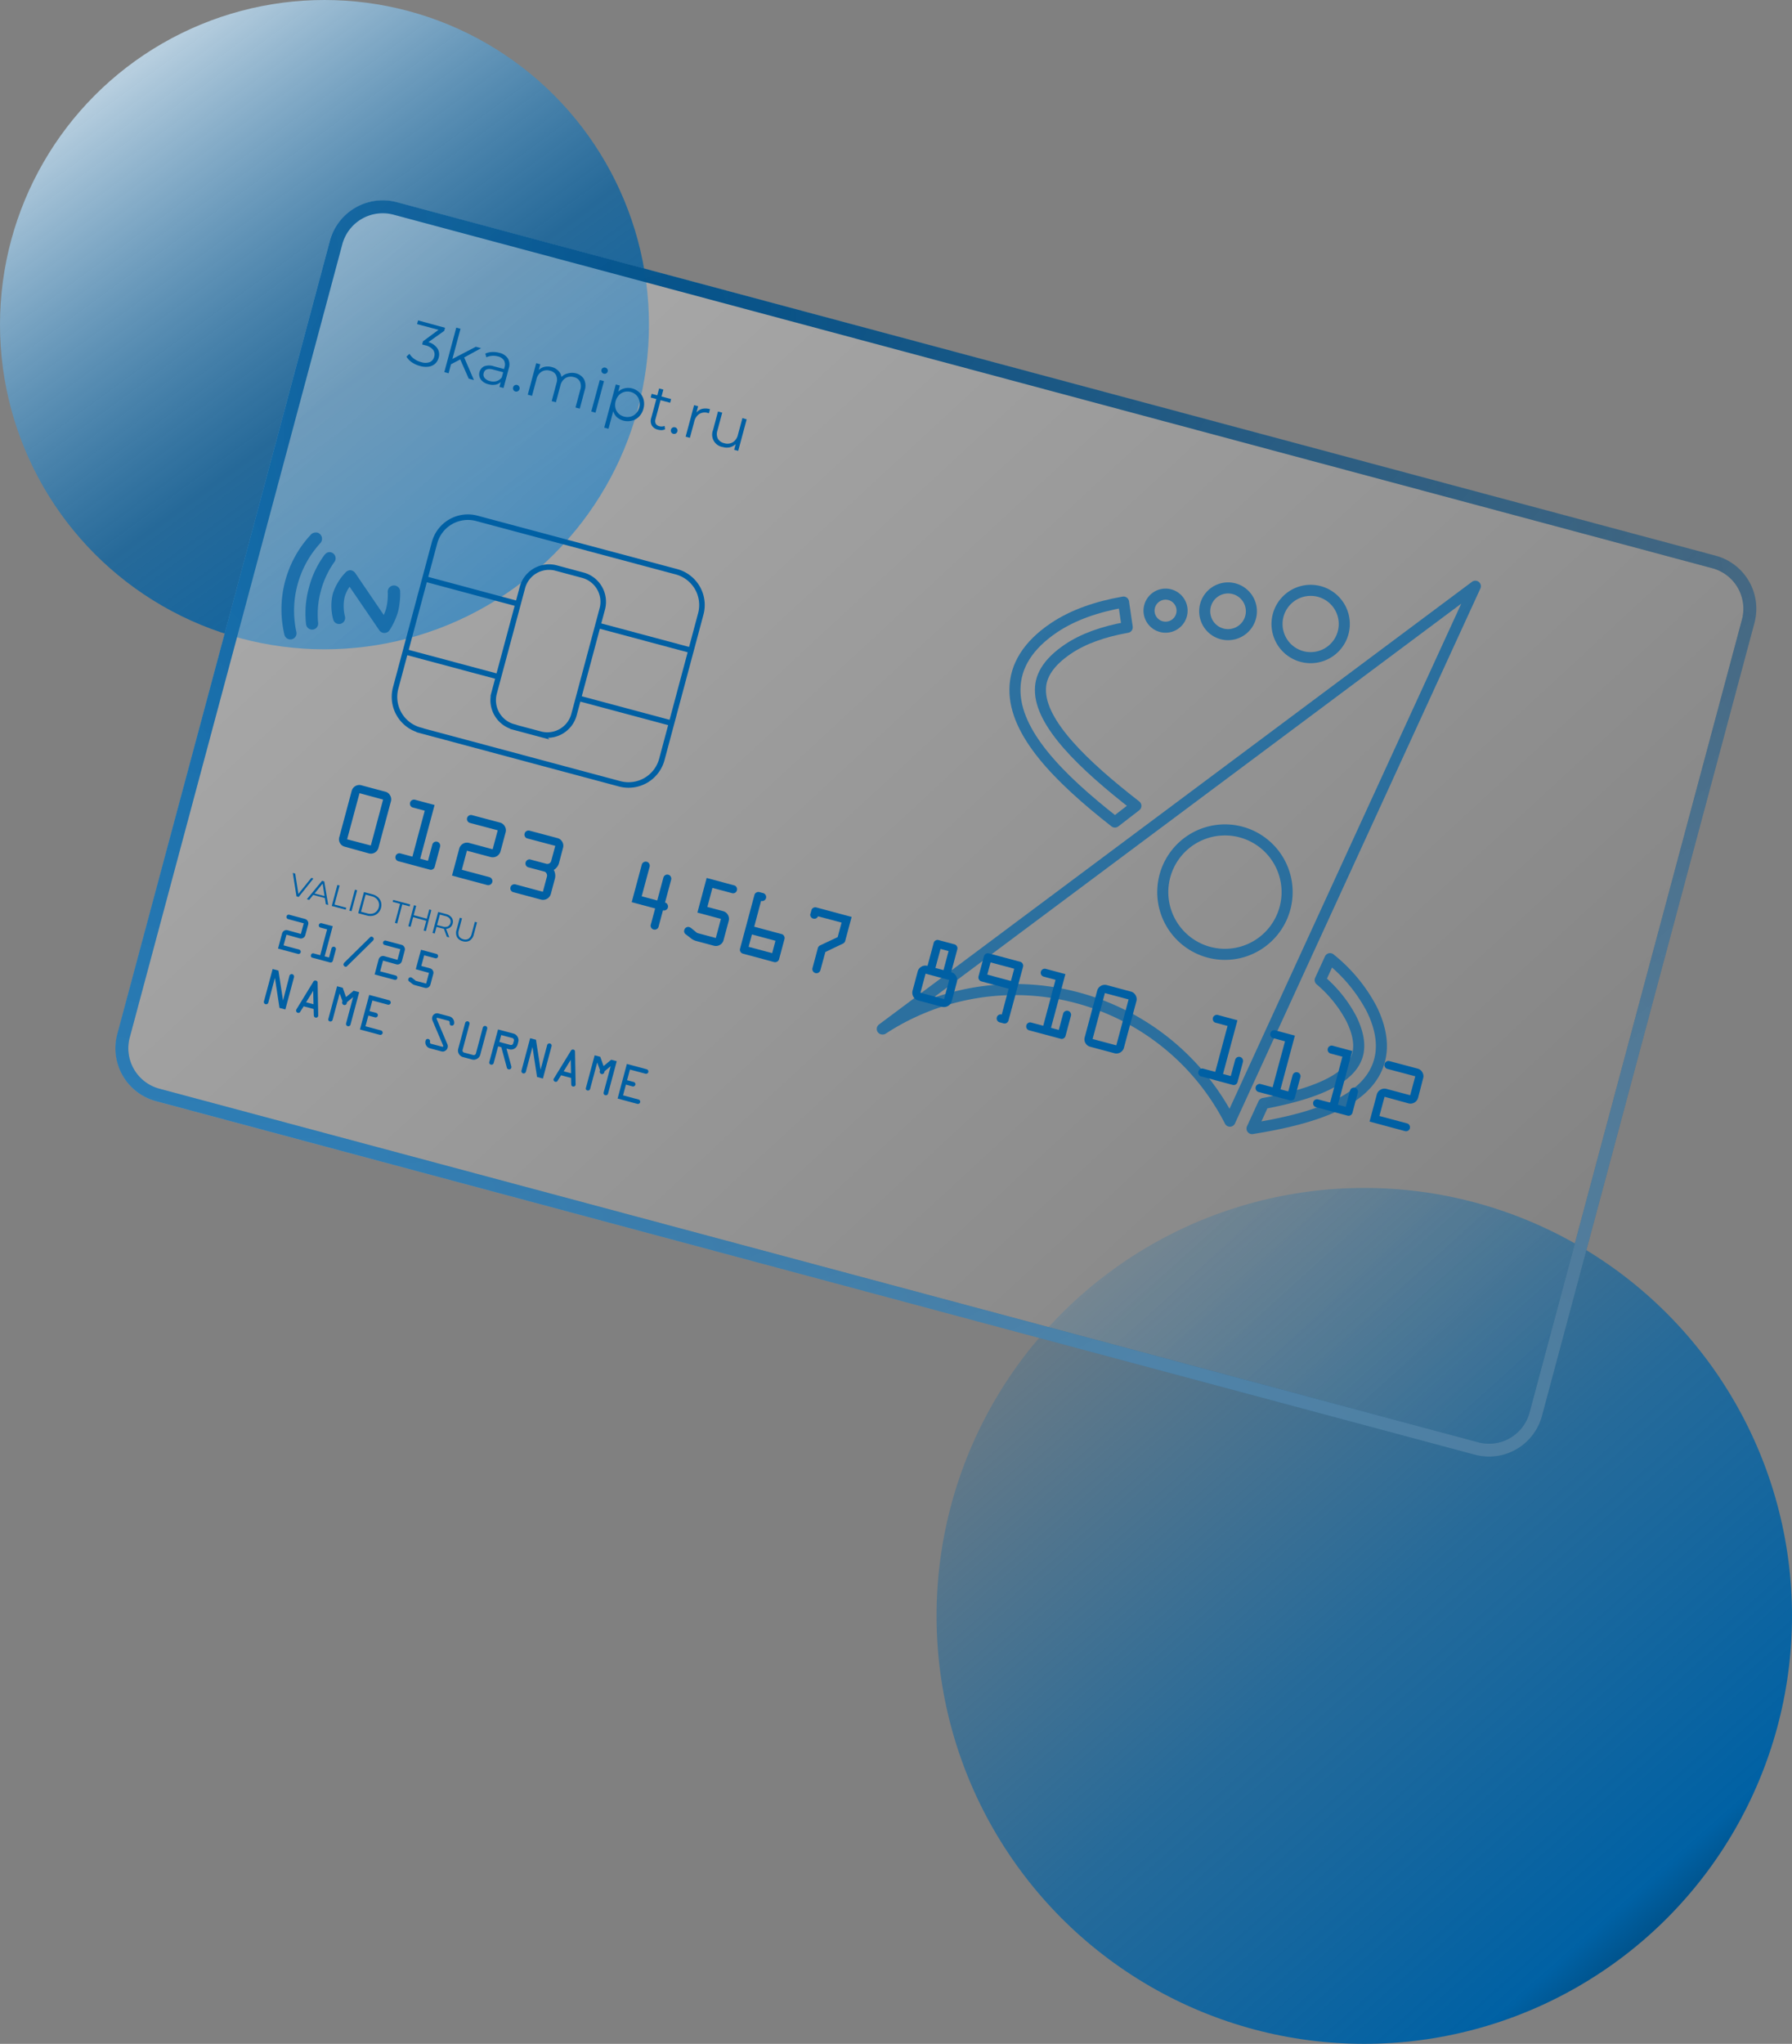 <svg id="Слой_1" data-name="Слой 1" xmlns="http://www.w3.org/2000/svg" xmlns:xlink="http://www.w3.org/1999/xlink" viewBox="0 0 486 554"><rect x="0" y="0" width="486" height="554" fill="#808080" stroke="none"/><defs><style>.cls-1{fill:url(#Безымянный_градиент_6);}.cls-2{fill:url(#Безымянный_градиент_2);}.cls-3{fill:url(#Безымянный_градиент_3);}.cls-4,.cls-5,.cls-7,.cls-9{fill:none;}.cls-4,.cls-5{stroke-width:3.5px;}.cls-4{stroke:url(#Безымянный_градиент_4);}.cls-5{stroke-opacity:0.3;stroke:url(#Безымянный_градиент_5);}.cls-6,.cls-8{fill:#0060a4;}.cls-6{fill-opacity:0.7;}.cls-7{stroke:#0061a4;stroke-linecap:round;stroke-linejoin:round;stroke-opacity:0.7;stroke-width:3px;}.cls-9{stroke:#0060a4;stroke-width:1.5px;}</style><linearGradient id="Безымянный_градиент_6" x1="541.5" y1="163.03" x2="326.5" y2="405.53" gradientTransform="matrix(1, 0, 0, -1, -62.86, 723.55)" gradientUnits="userSpaceOnUse"><stop offset="0.05" stop-color="#002945"/><stop offset="0.18" stop-color="#0061a4"/><stop offset="0.5" stop-color="#0061a4" stop-opacity="0.7"/><stop offset="1" stop-color="#0061a4" stop-opacity="0"/></linearGradient><linearGradient id="Безымянный_градиент_2" x1="223.81" y1="536.47" x2="77.31" y2="735.47" gradientTransform="matrix(1, 0, 0, -1, -62.86, 723.55)" gradientUnits="userSpaceOnUse"><stop offset="0.08" stop-color="#0060a4"/><stop offset="0.43" stop-color="#0060a4" stop-opacity="0.7"/><stop offset="1" stop-color="#fff"/></linearGradient><linearGradient id="Безымянный_градиент_3" x1="477.24" y1="325.32" x2="156.18" y2="672.58" gradientTransform="matrix(1, 0, 0, -1, -8.36, 867.05)" gradientUnits="userSpaceOnUse"><stop offset="0" stop-color="#fff" stop-opacity="0"/><stop offset="1" stop-color="#fff" stop-opacity="0.36"/></linearGradient><radialGradient id="Безымянный_градиент_4" cx="0.96" cy="842.17" r="1" gradientTransform="matrix(-456.11, 140.47, 222.76, 723.28, -186630.41, -608962.68)" gradientUnits="userSpaceOnUse"><stop offset="0" stop-color="#003257" stop-opacity="0.93"/><stop offset="0.9" stop-color="#0060a4"/></radialGradient><radialGradient id="Безымянный_градиент_5" cx="1.43" cy="842" r="1" gradientTransform="matrix(139.77, 275.47, 436.83, -221.65, -367778.11, 186465.5)" gradientUnits="userSpaceOnUse"><stop offset="0" stop-color="#fff" stop-opacity="0"/><stop offset="1" stop-color="#fff"/></radialGradient></defs><circle class="cls-1" cx="370" cy="438" r="116"/><circle class="cls-2" cx="88" cy="88" r="88"/><path class="cls-3" d="M143.94,208.85a14.85,14.85,0,0,1,18.2-10.5L519.8,294.18a14.86,14.86,0,0,1,10.51,18.2L472.72,527.32a14.87,14.87,0,0,1-18.2,10.51L96.85,442a14.85,14.85,0,0,1-10.5-18.19Z" transform="translate(-54.5 -143.5)"/><path class="cls-4" d="M145.63,209.31A13.1,13.1,0,0,1,161.69,200l357.66,95.83a13.12,13.12,0,0,1,9.27,16.06L471,526.87A13.12,13.12,0,0,1,455,536.14L97.31,440.3A13.09,13.09,0,0,1,88,424.25Z" transform="translate(-54.5 -143.5)"/><path class="cls-5" d="M145.63,209.31A13.1,13.1,0,0,1,161.69,200l357.66,95.83a13.12,13.12,0,0,1,9.27,16.06L471,526.87A13.12,13.12,0,0,1,455,536.14L97.31,440.3A13.09,13.09,0,0,1,88,424.25Z" transform="translate(-54.5 -143.5)"/><path class="cls-6" d="M140.61,287.88a1.74,1.74,0,0,1,.8,2.8,27.12,27.12,0,0,0-6.54,24.09,1.66,1.66,0,0,1-3.23.78A29.71,29.71,0,0,1,139,288.21,2,2,0,0,1,140.61,287.88Zm2,5.89a25.8,25.8,0,0,0-4.32,9,26.09,26.09,0,0,0-.77,10,1.64,1.64,0,0,0,3.25-.51,23.82,23.82,0,0,1,.75-8.58,24.15,24.15,0,0,1,3.64-7.82,1.64,1.64,0,0,0-.24-2.3,1.78,1.78,0,0,0-.6-.33A1.51,1.51,0,0,0,142.66,293.77Zm7.05,4.3a1.75,1.75,0,0,0-1.35.5,14.78,14.78,0,0,0-3.57,5.94,14.19,14.19,0,0,0,.13,6.92,1.64,1.64,0,1,0,3.17-.87,11.66,11.66,0,0,1-.08-5.19,8.81,8.81,0,0,1,1.36-2.82l8.06,11.81a1.66,1.66,0,0,0,1.36.71,1.69,1.69,0,0,0,1.41-.75,19,19,0,0,0,2.31-5.06,21.06,21.06,0,0,0,.56-5.63,1.69,1.69,0,0,0-3.36.31,15.46,15.46,0,0,1-.42,4.45,13.16,13.16,0,0,1-.66,1.81l-7.74-11.38a1.72,1.72,0,0,0-.94-.68Z" transform="translate(-54.5 -143.5)"/><path class="cls-7" d="M389.32,315.27a6.33,6.33,0,1,0-7.85-4.33A6.31,6.31,0,0,0,389.32,315.27Z" transform="translate(-54.5 -143.5)"/><path class="cls-7" d="M371.85,313.33a4.48,4.48,0,1,0-5.55-3.07A4.48,4.48,0,0,0,371.85,313.33Z" transform="translate(-54.5 -143.5)"/><path class="cls-7" d="M412.49,321.4a9.12,9.12,0,1,0-11.3-6.25A9.11,9.11,0,0,0,412.49,321.4Z" transform="translate(-54.5 -143.5)"/><path class="cls-7" d="M356.87,366.32l5.69-4.39c-14.17-11-26-22.32-25.89-31.5,0-4,2.48-7.62,7.47-11,4.1-2.77,9.5-4.72,16.07-5.89l-1-6.85c-7.16,1.25-13.67,3.46-18.92,7-6.92,4.67-10.47,10.28-10.53,16.65C329.62,342.14,341.47,354.27,356.87,366.32Z" transform="translate(-54.5 -143.5)"/><path class="cls-7" d="M388.06,447.4l66.56-145-160.84,120,.15,0a65.48,65.48,0,0,1,94.13,25Zm-11.52-48.64a16.86,16.86,0,1,1,23.66-3.33A16.84,16.84,0,0,1,376.54,398.76Z" transform="translate(-54.5 -143.5)"/><path class="cls-7" d="M426.52,417a43.1,43.1,0,0,0-11.31-13.65l-2.67,5.81A35.26,35.26,0,0,1,421,419.66c2.33,4.78,2.62,8.62.86,11.72-3.2,5.67-12.87,9-24.68,11.23l-3.12,6.8c15.56-2.48,28.39-6.57,33.16-15C430,429.47,429.76,423.62,426.52,417Z" transform="translate(-54.5 -143.5)"/><path class="cls-8" d="M139.5,381.63l-4,5-.59-.16-1-6.36.65.18.86,5.52,3.51-4.35Z" transform="translate(-54.5 -143.5)"/><path class="cls-8" d="M142.6,386.93l-3.16-.85-1.09,1.34-.63-.17,4.12-5,.6.16,1.07,6.38-.63-.17Zm-.08-.55L142,383l-2.18,2.69Z" transform="translate(-54.5 -143.5)"/><path class="cls-8" d="M146,383.37l.6.16-1.39,5.16,3.19.86-.14.52-3.79-1Z" transform="translate(-54.5 -143.5)"/><path class="cls-8" d="M150.76,384.65l.6.16-1.52,5.68-.6-.16Z" transform="translate(-54.5 -143.5)"/><path class="cls-8" d="M153.21,385.3l2.32.62a3.51,3.51,0,0,1,1.49.8,2.68,2.68,0,0,1,.81,1.29,3,3,0,0,1,0,1.57A2.94,2.94,0,0,1,157,391a2.77,2.77,0,0,1-1.35.72,3.46,3.46,0,0,1-1.68-.07l-2.32-.62Zm.9,5.78a2.76,2.76,0,0,0,1.39.06,2.2,2.2,0,0,0,1.09-.59,2.38,2.38,0,0,0,.63-1.12,2.46,2.46,0,0,0,0-1.29,2.22,2.22,0,0,0-.65-1.05,2.85,2.85,0,0,0-1.23-.65l-1.68-.45-1.25,4.64Z" transform="translate(-54.5 -143.5)"/><path class="cls-8" d="M163,388.49l-2-.54.14-.52,4.6,1.23-.14.52-2-.53-1.38,5.17-.61-.17Z" transform="translate(-54.5 -143.5)"/><path class="cls-8" d="M171.47,390.2,170,395.88l-.6-.16.71-2.62-3.56-1-.7,2.62-.61-.16,1.53-5.69.6.16-.68,2.54,3.56.95.68-2.53Z" transform="translate(-54.5 -143.5)"/><path class="cls-8" d="M175.69,397.42l-.81-2.18a3.73,3.73,0,0,1-.46-.09l-1.53-.41-.49,1.8-.6-.16,1.53-5.69,2.13.57a2.68,2.68,0,0,1,1.56,1,1.85,1.85,0,0,1,.24,1.6,1.9,1.9,0,0,1-.65,1,1.84,1.84,0,0,1-1.13.4l.87,2.33Zm-1.15-2.79a2,2,0,0,0,1.39,0,1.49,1.49,0,0,0,.56-2.1,2,2,0,0,0-1.19-.72l-1.51-.41-.76,2.86Z" transform="translate(-54.5 -143.5)"/><path class="cls-8" d="M180,398.62a2.41,2.41,0,0,1-1.55-1.1,2.6,2.6,0,0,1-.12-2l.87-3.26.6.16-.87,3.24a2.31,2.31,0,0,0,.05,1.6,1.76,1.76,0,0,0,1.17.83,1.73,1.73,0,0,0,1.43-.14,2.22,2.22,0,0,0,.84-1.36l.87-3.23.58.16-.87,3.25a2.65,2.65,0,0,1-1.11,1.68A2.36,2.36,0,0,1,180,398.62Z" transform="translate(-54.5 -143.5)"/><path class="cls-8" d="M146.51,370.46l3.38-12.62a2.14,2.14,0,0,1,2.58-1.49l6.58,1.76a2,2,0,0,1,1.25,1,2,2,0,0,1,.22,1.59l-3.39,12.63a2.12,2.12,0,0,1-2.58,1.49L148,373a2.07,2.07,0,0,1-1.49-2.58Zm8.56,2.22,3.33-12.45L152,358.5,148.64,371Z" transform="translate(-54.5 -143.5)"/><path class="cls-8" d="M163.11,374.83l3.24.87,3.34-12.45-3.19-.86a1.05,1.05,0,0,1-.68-.5,1.09,1.09,0,0,1-.1-.83,1,1,0,0,1,.5-.66,1.08,1.08,0,0,1,.84-.12l5.3,1.42-3.9,14.56,2.11.57,1.18-4.4a1.1,1.1,0,0,1,.5-.66,1.07,1.07,0,0,1,.84-.11,1.12,1.12,0,0,1,.77,1.34l-1.46,5.45a1.06,1.06,0,0,1-.52.67,1,1,0,0,1-.82.1l-8.52-2.28a1.09,1.09,0,0,1-.67-.52,1.12,1.12,0,0,1-.09-.84,1,1,0,0,1,.5-.65A1,1,0,0,1,163.11,374.83Z" transform="translate(-54.5 -143.5)"/><path class="cls-8" d="M186.69,383.41l-9.6-2.57,1.95-7.29a2.19,2.19,0,0,1,1-1.34,2.13,2.13,0,0,1,1.67-.23l6.4,1.72,1.38-5.14-7.54-2a1.09,1.09,0,1,1,.57-2.11l7.53,2a2.11,2.11,0,0,1,1.34,1,2.09,2.09,0,0,1,.24,1.65l-1.38,5.14a2.2,2.2,0,0,1-2.71,1.56l-6.41-1.71-1.38,5.17,7.48,2a1.06,1.06,0,0,1,.66.51,1,1,0,0,1,.12.83,1.09,1.09,0,0,1-.52.67A1.07,1.07,0,0,1,186.69,383.41Z" transform="translate(-54.5 -143.5)"/><path class="cls-8" d="M207.2,373.3l-1.06,4a3.09,3.09,0,0,1-1.46,2,3.21,3.21,0,0,1,.31,2.38l-1.1,4.12a2.2,2.2,0,0,1-2.7,1.53l-7.47-2a1.06,1.06,0,0,1-.67-.5,1.09,1.09,0,0,1-.1-.83,1,1,0,0,1,.5-.66,1.08,1.08,0,0,1,.84-.12l7.44,2,1.1-4.12a1.07,1.07,0,0,0-.11-.84,1,1,0,0,0-.65-.53l-4.25-1.13a1.05,1.05,0,0,1-.67-.51,1.11,1.11,0,0,1,.4-1.49,1,1,0,0,1,.83-.11l4.27,1.14a1.08,1.08,0,0,0,1.34-.77l1.1-4.09-7.54-2a1,1,0,0,1-.67-.5,1,1,0,0,1-.1-.83,1,1,0,0,1,.5-.66,1.07,1.07,0,0,1,.84-.12l7.53,2a2.09,2.09,0,0,1,1.33,1A2.12,2.12,0,0,1,207.2,373.3Z" transform="translate(-54.5 -143.5)"/><path class="cls-8" d="M231,394.14l1.18-4.4-6.36-1.7,2.73-10.16a1.05,1.05,0,0,1,.51-.67,1.09,1.09,0,0,1,.86-.12,1,1,0,0,1,.65.52,1.07,1.07,0,0,1,.11.84l-2.15,8,4.22,1.13,1.66-6.18a1.12,1.12,0,0,1,.5-.68,1,1,0,0,1,.84-.12,1,1,0,0,1,.66.52,1.08,1.08,0,0,1,.11.84l-1.66,6.18a1,1,0,0,1,.66.51,1.08,1.08,0,0,1-.4,1.5,1,1,0,0,1-.82.1l-1.19,4.43a1,1,0,0,1-.51.66,1.08,1.08,0,0,1-.82.11,1.07,1.07,0,0,1-.78-1.34Z" transform="translate(-54.5 -143.5)"/><path class="cls-8" d="M243.75,396.44l4.88,1.31,1.39-5.18-6.38-1.71,2.51-9.38,7.44,2a1,1,0,0,1,.66.51,1.06,1.06,0,0,1,.11.83,1.07,1.07,0,0,1-1.33.77l-5.31-1.42-1.38,5.16,4.25,1.14a2.07,2.07,0,0,1,1.31,1,2.09,2.09,0,0,1,.23,1.65l-1.39,5.17a2.1,2.1,0,0,1-1,1.33,2.12,2.12,0,0,1-1.65.22l-4.89-1.31a3.87,3.87,0,0,1-1.31-.69l-1.41-1.09a1,1,0,0,1-.38-1.18,1,1,0,0,1,.49-.66,1,1,0,0,1,.79-.13,2,2,0,0,1,.68.38l1.23,1A1.09,1.09,0,0,0,243.75,396.44Z" transform="translate(-54.5 -143.5)"/><path class="cls-8" d="M260.43,385.3l1.05.28a1.11,1.11,0,0,1,.77,1.34,1.08,1.08,0,0,1-.51.67,1,1,0,0,1-.83.1l-1.86,7,7.43,2a1,1,0,0,1,.66.52,1.08,1.08,0,0,1,.11.84l-1.46,5.45a1.11,1.11,0,0,1-1.36.77L256,402a1.08,1.08,0,0,1-.68-.52,1,1,0,0,1-.12-.82l3.9-14.56a1,1,0,0,1,.51-.66A1.12,1.12,0,0,1,260.43,385.3Zm-2,11.49-.9,3.35,6.39,1.71.89-3.35Z" transform="translate(-54.5 -143.5)"/><path class="cls-8" d="M274.32,391.15l.24-.91a1,1,0,0,1,.5-.66,1.07,1.07,0,0,1,.84-.11l9.57,2.57-1.74,6.48a1.14,1.14,0,0,1-.62.75l-4.77,2.28L277,406.46a1.14,1.14,0,0,1-.52.68,1.05,1.05,0,0,1-.83.12,1.14,1.14,0,0,1-.68-.52,1.1,1.1,0,0,1-.12-.83l1.43-5.33a1.2,1.2,0,0,1,.63-.82l4.77-2.25,1.06-3.93-6.39-1.71a1.07,1.07,0,0,1-1.29.62,1.06,1.06,0,0,1-.77-1.34Z" transform="translate(-54.5 -143.5)"/><path class="cls-8" d="M302,412l1.38-5.15a2.1,2.1,0,0,1,1-1.32,2.13,2.13,0,0,1,1.67-.22l1.67-6.22a1,1,0,0,1,.5-.66,1,1,0,0,1,.84-.11l4.29,1.15a1.11,1.11,0,0,1,.78,1.34l-1.67,6.21a2.17,2.17,0,0,1,1.32,1,2.09,2.09,0,0,1,.23,1.66l-1.39,5.18a2.21,2.21,0,0,1-2.68,1.54l-6.4-1.72a2.06,2.06,0,0,1-1.35-1.06A2.17,2.17,0,0,1,302,412Zm7.58-11.29-1.39,5.16,2.19.59,1.38-5.16Zm-4.06,6.71-1.39,5.17,6.41,1.72,1.38-5.17Z" transform="translate(-54.5 -143.5)"/><path class="cls-8" d="M326.67,420.89l-1.06-.28a1.14,1.14,0,0,1-.66-.5,1.08,1.08,0,0,1-.11-.84,1,1,0,0,1,.5-.66,1,1,0,0,1,.84-.11l1.87-7-7.44-2A1.06,1.06,0,0,1,320,409a1.1,1.1,0,0,1-.12-.83l1.47-5.47a1,1,0,0,1,.52-.66,1.08,1.08,0,0,1,.82-.12l8.49,2.28a1.06,1.06,0,0,1,.66.51,1.1,1.1,0,0,1,.12.83L328,420.12a1.12,1.12,0,0,1-.52.67A1.07,1.07,0,0,1,326.67,420.89Zm2-11.49.89-3.32-6.41-1.72-.89,3.32Z" transform="translate(-54.5 -143.5)"/><path class="cls-8" d="M334.18,420.67l3.25.87,3.33-12.45-3.19-.86a1.07,1.07,0,0,1-.77-1.34,1,1,0,0,1,.5-.66,1.07,1.07,0,0,1,.84-.11l5.3,1.42-3.9,14.56,2.11.57,1.18-4.4a1.06,1.06,0,0,1,.5-.66,1.05,1.05,0,0,1,.83-.11,1,1,0,0,1,.66.51,1,1,0,0,1,.12.83l-1.46,5.45a1.09,1.09,0,0,1-.52.67,1,1,0,0,1-.82.1l-8.52-2.28a1.06,1.06,0,0,1-.67-.52,1.12,1.12,0,0,1-.1-.84,1.06,1.06,0,0,1,.5-.65A1,1,0,0,1,334.18,420.67Z" transform="translate(-54.5 -143.5)"/><path class="cls-8" d="M348.69,424.64,352.07,412a2.14,2.14,0,0,1,2.58-1.49l6.58,1.77a2,2,0,0,1,1.25,1,2,2,0,0,1,.22,1.59l-3.38,12.62a2.11,2.11,0,0,1-1,1.29,2.07,2.07,0,0,1-1.6.2l-6.55-1.75a2.07,2.07,0,0,1-1.29-1A2,2,0,0,1,348.69,424.64Zm8.56,2.21,3.33-12.45-6.43-1.72-3.33,12.45Z" transform="translate(-54.5 -143.5)"/><path class="cls-8" d="M380.84,433.17l3.24.87,3.34-12.45-3.19-.86a1.05,1.05,0,0,1-.68-.5,1.14,1.14,0,0,1-.1-.83,1,1,0,0,1,.51-.66,1.05,1.05,0,0,1,.83-.12l5.31,1.43-3.91,14.56,2.11.56,1.18-4.4a1.14,1.14,0,0,1,.5-.66,1.08,1.08,0,0,1,.84-.11,1.1,1.1,0,0,1,.77,1.34l-1.46,5.45a1.08,1.08,0,0,1-.51.67,1,1,0,0,1-.83.1l-8.51-2.28a1.05,1.05,0,0,1-.67-.51,1.11,1.11,0,0,1-.1-.85,1,1,0,0,1,.5-.65A1.09,1.09,0,0,1,380.84,433.17Z" transform="translate(-54.5 -143.5)"/><path class="cls-8" d="M396.39,437.34l3.25.87L403,425.76l-3.19-.86a1.07,1.07,0,0,1-.77-1.34,1,1,0,0,1,.5-.66,1.07,1.07,0,0,1,.84-.11l5.3,1.42-3.9,14.56,2.11.57,1.17-4.4a1.11,1.11,0,0,1,.51-.66,1.05,1.05,0,0,1,.83-.11,1,1,0,0,1,.66.51,1,1,0,0,1,.11.83L405.68,441a1,1,0,0,1-.51.67,1.07,1.07,0,0,1-.82.1l-8.52-2.28a1.06,1.06,0,0,1-.67-.52,1.12,1.12,0,0,1-.1-.84,1,1,0,0,1,.5-.65A1,1,0,0,1,396.39,437.34Z" transform="translate(-54.5 -143.5)"/><path class="cls-8" d="M412,441.51l3.24.86,3.33-12.45-3.19-.85a1.07,1.07,0,0,1-.77-1.34,1,1,0,0,1,.5-.66,1.08,1.08,0,0,1,.84-.11l5.3,1.42-3.9,14.56,2.11.57,1.18-4.4a1.08,1.08,0,0,1,1.33-.77,1,1,0,0,1,.66.51,1,1,0,0,1,.12.82l-1.46,5.46a1.09,1.09,0,0,1-.52.67,1.06,1.06,0,0,1-.82.1l-8.52-2.28a1.09,1.09,0,0,1-.67-.52,1.19,1.19,0,0,1-.1-.85,1,1,0,0,1,.5-.64A1.07,1.07,0,0,1,412,441.51Z" transform="translate(-54.5 -143.5)"/><path class="cls-8" d="M435.53,450.09l-9.6-2.58,1.95-7.28a2.13,2.13,0,0,1,1-1.34,2.08,2.08,0,0,1,1.66-.23l6.41,1.71,1.38-5.13-7.54-2a1,1,0,0,1-.67-.51,1,1,0,0,1-.1-.83,1,1,0,0,1,.5-.66,1,1,0,0,1,.84-.11l7.53,2a2.08,2.08,0,0,1,1.34,1,2,2,0,0,1,.23,1.65L439.11,441a2.17,2.17,0,0,1-1,1.35,2.13,2.13,0,0,1-1.67.21L430,440.79,428.6,446l7.49,2a1,1,0,0,1,.66.51,1.09,1.09,0,0,1-.4,1.49A1.08,1.08,0,0,1,435.53,450.09Z" transform="translate(-54.5 -143.5)"/><path class="cls-8" d="M135.29,402.06l-5.39-1.44,1.1-4.09a1.25,1.25,0,0,1,.57-.76,1.19,1.19,0,0,1,.94-.12l3.59,1,.78-2.88-4.24-1.14a.58.58,0,0,1-.37-.28.64.64,0,0,1-.06-.47.62.62,0,0,1,.28-.37.56.56,0,0,1,.47-.06l4.23,1.13a1.23,1.23,0,0,1,.76.58,1.21,1.21,0,0,1,.13.93l-.78,2.88a1.18,1.18,0,0,1-.58.76,1.19,1.19,0,0,1-.94.12l-3.59-1-.78,2.9,4.2,1.13a.59.59,0,0,1,.37.29.53.53,0,0,1,.06.46.61.61,0,0,1-.29.38A.57.57,0,0,1,135.29,402.06Z" transform="translate(-54.5 -143.5)"/><path class="cls-8" d="M139.52,401.92l1.82.49,1.87-7-1.79-.48a.6.6,0,0,1-.38-.28.64.64,0,0,1-.06-.47.6.6,0,0,1,.29-.37.59.59,0,0,1,.47-.06l3,.8-2.19,8.17,1.19.32.66-2.47a.58.58,0,0,1,.28-.37.6.6,0,0,1,.47-.07.64.64,0,0,1,.37.29.56.56,0,0,1,.06.47l-.82,3.06a.62.62,0,0,1-.75.43l-4.78-1.28a.61.61,0,0,1-.38-.29.64.64,0,0,1,0-.47.56.56,0,0,1,.28-.37A.64.64,0,0,1,139.52,401.92Z" transform="translate(-54.5 -143.5)"/><path class="cls-8" d="M155.56,398.56l-7,6.88a.38.38,0,0,1-.41.09.7.7,0,0,1-.39-.27.49.49,0,0,1-.09-.46,1,1,0,0,1,.26-.43l7-6.88a.42.42,0,0,1,.43-.09.71.71,0,0,1,.38.27.49.49,0,0,1,.1.45A1.13,1.13,0,0,1,155.56,398.56Z" transform="translate(-54.5 -143.5)"/><path class="cls-8" d="M161.49,409.08l-5.39-1.44,1.09-4.09a1.23,1.23,0,0,1,.58-.76,1.17,1.17,0,0,1,.93-.12l3.6,1,.77-2.89-4.23-1.13a.58.58,0,0,1-.38-.28.64.64,0,0,1-.06-.47.62.62,0,0,1,.28-.37.58.58,0,0,1,.48-.06l4.23,1.13a1.18,1.18,0,0,1,.75.58,1.17,1.17,0,0,1,.13.93L163.5,404a1.21,1.21,0,0,1-.58.76,1.19,1.19,0,0,1-.94.12l-3.6-1-.78,2.91,4.2,1.13a.58.58,0,0,1,.37.28.6.6,0,0,1-.22.84A.58.58,0,0,1,161.49,409.08Z" transform="translate(-54.5 -143.5)"/><path class="cls-8" d="M167.33,409.38l2.74.73.78-2.9-3.59-1,1.42-5.27,4.17,1.12a.55.55,0,0,1,.37.28.6.6,0,0,1,.07.47.64.64,0,0,1-.29.37.54.54,0,0,1-.46.06l-3-.8-.78,2.9,2.39.64a1.17,1.17,0,0,1,.73.58,1.15,1.15,0,0,1,.13.92l-.78,2.91a1.18,1.18,0,0,1-.57.74,1.21,1.21,0,0,1-.93.13l-2.74-.74a1.9,1.9,0,0,1-.74-.39l-.79-.61a.56.56,0,0,1-.21-.66.57.57,0,0,1,.27-.37.55.55,0,0,1,.45-.07,1,1,0,0,1,.37.21l.7.54A.56.56,0,0,0,167.33,409.38Z" transform="translate(-54.5 -143.5)"/><path class="cls-8" d="M134.24,408.36l-2.35,8.77-1.59-.43-1.24-8.13-1.79,6.69a.6.6,0,0,1-.29.37.58.58,0,0,1-.46.06.6.6,0,0,1-.38-.28.64.64,0,0,1-.06-.47l2.36-8.78,1.57.42,1.25,8.12L133,408a.57.57,0,0,1,.29-.37.59.59,0,0,1,.48-.07.57.57,0,0,1,.37.29A.64.64,0,0,1,134.24,408.36Z" transform="translate(-54.5 -143.5)"/><path class="cls-8" d="M134.91,417.06l4.57-7.46a.58.58,0,0,1,.71-.29.53.53,0,0,1,.45.52l.16,8.86a.58.58,0,0,1,0,.19.63.63,0,0,1-.28.38.61.61,0,0,1-.91-.53l-.05-1.73-2.7-.73-1,1.58a.36.36,0,0,1-.23.17.58.58,0,0,1-.37,0,.56.56,0,0,1-.38-.29.6.6,0,0,1-.05-.47A.78.78,0,0,1,134.91,417.06Zm4.53-5-1.92,3.12,2,.53Z" transform="translate(-54.5 -143.5)"/><path class="cls-8" d="M147.29,415.16l.09-.3-.76-2.08-1.92,7.15a.57.57,0,0,1-.29.37.53.53,0,0,1-.46.06.61.61,0,0,1-.38-.29.57.57,0,0,1,0-.46l2.35-8.78,1.53.41.89,2.52,2.07-1.72,1.5.4-2.35,8.78a.55.55,0,0,1-.3.37.61.61,0,0,1-.46.06.57.57,0,0,1-.37-.29.58.58,0,0,1-.07-.46l1.91-7.13-1.65,1.37-.09.34a.59.59,0,0,1-.29.37.62.62,0,0,1-.46.06.59.59,0,0,1-.38-.29A.62.62,0,0,1,147.29,415.16Z" transform="translate(-54.5 -143.5)"/><path class="cls-8" d="M159.68,415.82l-4.19-1.13-.77,2.89,1.81.48a.61.61,0,0,1,.36.29.58.58,0,0,1,.07.46.64.64,0,0,1-.29.39.59.59,0,0,1-.47.06l-1.8-.48-.78,2.9,4.2,1.13a.57.57,0,0,1,.37.29.57.57,0,0,1,.07.46.59.59,0,0,1-.3.37.56.56,0,0,1-.47.06l-5.37-1.44,2.51-9.37,5.37,1.44a.57.57,0,0,1,.38.3.6.6,0,0,1,.07.47.56.56,0,0,1-.3.36A.6.6,0,0,1,159.68,415.82Z" transform="translate(-54.5 -143.5)"/><path class="cls-8" d="M173.43,418.22l3.08.82a1.76,1.76,0,0,1,1.14,2,.61.61,0,0,1-.3.38.54.54,0,0,1-.44.07.53.53,0,0,1-.38-.24,1.57,1.57,0,0,1-.08-.57.46.46,0,0,0-.35-.5l-2.93-.78c-.14,0-.22,0-.25.07a.38.38,0,0,0,0,.22l2.89,6.8a1.46,1.46,0,0,1,.08,1,1.33,1.33,0,0,1-.64.83,1.16,1.16,0,0,1-1,.17l-3.19-.85a1.68,1.68,0,0,1-1.16-2c.12-.44.38-.61.8-.5a.58.58,0,0,1,.36.29.59.59,0,0,1,.06.45.44.44,0,0,0,.34.56l3,.79c.12,0,.2,0,.23-.09a.36.36,0,0,0,0-.21l-2.89-6.8a1.49,1.49,0,0,1-.07-.95,1.35,1.35,0,0,1,.65-.85A1.32,1.32,0,0,1,173.43,418.22Z" transform="translate(-54.5 -143.5)"/><path class="cls-8" d="M178.77,427.79l1.88-7a.62.62,0,0,1,.75-.45.59.59,0,0,1,.37.29.58.58,0,0,1,.06.46l-1.87,7a.59.59,0,0,0,.44.73l2.42.65a.53.53,0,0,0,.46-.06.55.55,0,0,0,.29-.36l1.87-7a.65.65,0,0,1,.29-.38.56.56,0,0,1,.47-.06.61.61,0,0,1,.37.28.66.66,0,0,1,.06.48l-1.87,7a1.78,1.78,0,0,1-.87,1.12,1.75,1.75,0,0,1-1.39.19l-2.43-.65a1.78,1.78,0,0,1-1.11-.86A1.74,1.74,0,0,1,178.77,427.79Z" transform="translate(-54.5 -143.5)"/><path class="cls-8" d="M187.21,431.32l2.36-8.78,4.19,1.12a1.74,1.74,0,0,1,1.1.87,1.77,1.77,0,0,1,.19,1.4l-.18.68a1.81,1.81,0,0,1-.86,1.13,1.79,1.79,0,0,1-1.39.18l-.76-.2,1.31,4.81a.79.79,0,0,1,0,.4.64.64,0,0,1-.3.37.62.62,0,0,1-.46.05.59.59,0,0,1-.45-.46l-1.5-5.54-.86-.23-1.21,4.52a.59.59,0,0,1-.29.38.64.64,0,0,1-.47.05.6.6,0,0,1-.38-.28A.64.64,0,0,1,187.21,431.32Zm2.72-5.39,3,.81a.61.61,0,0,0,.46-.06.59.59,0,0,0,.29-.38l.19-.69a.57.57,0,0,0-.07-.46.55.55,0,0,0-.37-.29l-3-.8Z" transform="translate(-54.5 -143.5)"/><path class="cls-8" d="M204.09,427.08l-2.35,8.77-1.59-.43-1.24-8.13L197.12,434a.61.61,0,0,1-.75.44.59.59,0,0,1-.38-.29.61.61,0,0,1-.06-.46l2.35-8.78,1.58.42,1.25,8.12,1.78-6.66a.61.61,0,0,1,.29-.38.58.58,0,0,1,.48-.06.55.55,0,0,1,.37.28A.66.66,0,0,1,204.09,427.08Z" transform="translate(-54.5 -143.5)"/><path class="cls-8" d="M204.76,435.77l4.57-7.46A.59.59,0,0,1,210,428a.52.52,0,0,1,.45.52l.16,8.86a.9.9,0,0,1,0,.18.6.6,0,0,1-.72.45.57.57,0,0,1-.47-.59l-.05-1.74-2.7-.72-1,1.58a.36.36,0,0,1-.23.17.66.66,0,0,1-.37,0,.59.59,0,0,1-.38-.29.62.62,0,0,1-.05-.48A.64.64,0,0,1,204.76,435.77Zm4.53-5-1.92,3.12,2,.53Z" transform="translate(-54.5 -143.5)"/><path class="cls-8" d="M217.14,433.88l.09-.31-.76-2.08-1.92,7.15a.59.59,0,0,1-.29.38.62.62,0,0,1-.84-.23.57.57,0,0,1,0-.46l2.35-8.78,1.53.41.89,2.51,2.07-1.72,1.5.4-2.35,8.78a.61.61,0,0,1-.76.43.53.53,0,0,1-.37-.28.6.6,0,0,1-.07-.47l1.91-7.12-1.65,1.37-.09.33a.57.57,0,0,1-.29.37.58.58,0,0,1-.46.07.66.66,0,0,1-.38-.29A.62.62,0,0,1,217.14,433.88Z" transform="translate(-54.5 -143.5)"/><path class="cls-8" d="M229.53,434.53l-4.19-1.12-.77,2.89,1.8.48a.57.57,0,0,1,.37.29.57.57,0,0,1,.07.46.63.63,0,0,1-.29.38.6.6,0,0,1-.47.07l-1.8-.49-.78,2.91,4.2,1.13a.55.55,0,0,1,.37.28.6.6,0,0,1,.07.47.61.61,0,0,1-.3.37.64.64,0,0,1-.47.06L222,441.27l2.51-9.38,5.37,1.44a.63.63,0,0,1,.38.3.6.6,0,0,1,.07.47.61.61,0,0,1-.3.37A.56.56,0,0,1,229.53,434.53Z" transform="translate(-54.5 -143.5)"/><path class="cls-8" d="M170.68,236.24a4.28,4.28,0,0,1,2.45,1.7,3,3,0,0,1,.34,2.51,3.46,3.46,0,0,1-.94,1.62,3.42,3.42,0,0,1-1.71.81,5.53,5.53,0,0,1-2.38-.17,7.25,7.25,0,0,1-2.24-1,4.91,4.91,0,0,1-1.46-1.54l.81-.77a4.56,4.56,0,0,0,1.26,1.36,5.66,5.66,0,0,0,1.92.9,3.56,3.56,0,0,0,2.32,0,2.12,2.12,0,0,0,1.21-1.49,2.06,2.06,0,0,0-.31-1.86,3.87,3.87,0,0,0-2.15-1.22l-.81-.22.23-.86,4.21-3.1-5.82-1.56.28-1,7.31,2-.22.83Z" transform="translate(-54.5 -143.5)"/><path class="cls-8" d="M179.32,240.92l-2.51,1.32-.65,2.44-1.16-.31,3.24-12.06,1.15.31-2.19,8.17,6.35-3.3,1.43.39-4.59,2.51,2.64,6.13-1.41-.38Z" transform="translate(-54.5 -143.5)"/><path class="cls-8" d="M189.9,239.13a3.71,3.71,0,0,1,2.34,1.53,3.32,3.32,0,0,1,.24,2.71l-1.42,5.3-1.11-.3.36-1.33a2.76,2.76,0,0,1-1.43.73,4.13,4.13,0,0,1-1.89-.11,3.59,3.59,0,0,1-2.09-1.29,2.43,2.43,0,0,1,.89-3.57,4,4,0,0,1,2.69,0l2.72.73.14-.52a2.27,2.27,0,0,0-.17-1.84,2.67,2.67,0,0,0-1.65-1.07,4.78,4.78,0,0,0-1.64-.14,4,4,0,0,0-1.48.39l-.28-1a4.62,4.62,0,0,1,1.78-.43A6.23,6.23,0,0,1,189.9,239.13Zm-2.49,7.67a3.12,3.12,0,0,0,1.79,0,2.83,2.83,0,0,0,1.39-1l.37-1.4-2.68-.72c-1.46-.39-2.33-.07-2.6.94a1.48,1.48,0,0,0,.25,1.34A2.7,2.7,0,0,0,187.41,246.8Z" transform="translate(-54.5 -143.5)"/><path class="cls-8" d="M194.28,249.62a.91.91,0,0,1-.55-.43.93.93,0,0,1-.07-.7.86.86,0,0,1,.41-.55.9.9,0,0,1,1.23.33.9.9,0,0,1-.33,1.25A.88.88,0,0,1,194.28,249.62Z" transform="translate(-54.5 -143.5)"/><path class="cls-8" d="M210.6,244.67a3.5,3.5,0,0,1,2.27,1.6,3.86,3.86,0,0,1,.2,3l-1.33,5-1.16-.31,1.3-4.84a3,3,0,0,0-.11-2.21,2.36,2.36,0,0,0-1.61-1.18,2.79,2.79,0,0,0-2.32.27,3.29,3.29,0,0,0-1.37,2.05l-1.2,4.48-1.15-.3,1.29-4.85a3,3,0,0,0-.1-2.2,2.41,2.41,0,0,0-1.63-1.19,2.87,2.87,0,0,0-2.32.27,3.25,3.25,0,0,0-1.37,2.05l-1.2,4.49-1.16-.31,2.29-8.55,1.11.3-.42,1.56a3.2,3.2,0,0,1,1.59-.87,4.19,4.19,0,0,1,2,.08,3.73,3.73,0,0,1,1.73,1,2.89,2.89,0,0,1,.83,1.67,3.31,3.31,0,0,1,1.7-.95A4.29,4.29,0,0,1,210.6,244.67Z" transform="translate(-54.5 -143.5)"/><path class="cls-8" d="M217.16,246.5l1.15.31L216,255.36l-1.15-.31Zm1.08-1.71a.88.88,0,0,1-.62-1.06.84.84,0,0,1,.39-.5.83.83,0,0,1,.67-.08.85.85,0,0,1,.54.4.76.76,0,0,1,.09.62.82.82,0,0,1-.4.54A.91.91,0,0,1,218.24,244.79Z" transform="translate(-54.5 -143.5)"/><path class="cls-8" d="M225.94,248.78a4.57,4.57,0,0,1,2,1.14,4,4,0,0,1,1.12,1.94,4.78,4.78,0,0,1-.05,2.4,4.71,4.71,0,0,1-1.17,2.13,4,4,0,0,1-1.94,1.13,4.57,4.57,0,0,1-2.32,0,4.42,4.42,0,0,1-1.77-.93,3.74,3.74,0,0,1-1-1.63l-1.28,4.76-1.16-.31,3.14-11.7,1.1.29-.45,1.69a3.68,3.68,0,0,1,1.72-.93A4.21,4.21,0,0,1,225.94,248.78Zm-2.14,7.65a3.43,3.43,0,0,0,1.74,0,3,3,0,0,0,1.45-.88,3.65,3.65,0,0,0,.89-1.63,3.46,3.46,0,0,0,0-1.83,3,3,0,0,0-.82-1.49,3.21,3.21,0,0,0-1.51-.86,3.36,3.36,0,0,0-1.75,0,3.25,3.25,0,0,0-1.46.88,4,4,0,0,0-.93,3.46,3.16,3.16,0,0,0,.82,1.49A3.39,3.39,0,0,0,223.8,256.43Z" transform="translate(-54.5 -143.5)"/><path class="cls-8" d="M234.88,259.85a2.28,2.28,0,0,1-.93.24,3.63,3.63,0,0,1-1-.12,2.59,2.59,0,0,1-1.68-1.15,2.56,2.56,0,0,1-.16-2l1.39-5.16-1.53-.41.26-1,1.53.41.5-1.87,1.15.31-.5,1.87,2.6.7-.26,1-2.6-.69-1.37,5.1a1.8,1.8,0,0,0,.06,1.27,1.53,1.53,0,0,0,1,.68,2,2,0,0,0,.72.07,1.83,1.83,0,0,0,.67-.16Z" transform="translate(-54.5 -143.5)"/><path class="cls-8" d="M237.1,261.09a.85.85,0,0,1-.55-.43.94.94,0,0,1-.08-.7.92.92,0,0,1,.41-.55.88.88,0,0,1,.69-.09.86.86,0,0,1,.55.42.83.83,0,0,1,.09.69.89.89,0,0,1-.43.57A.91.91,0,0,1,237.1,261.09Z" transform="translate(-54.5 -143.5)"/><path class="cls-8" d="M243.39,255.32a2.91,2.91,0,0,1,1.55-1,4.31,4.31,0,0,1,2.12.09l-.3,1.12-.27-.09a2.83,2.83,0,0,0-2.34.27,3.39,3.39,0,0,0-1.38,2.12l-1.17,4.35-1.15-.31,2.29-8.55,1.1.3Z" transform="translate(-54.5 -143.5)"/><path class="cls-8" d="M257,257.17l-2.29,8.54-1.1-.29.41-1.56a3.39,3.39,0,0,1-1.58.88,3.86,3.86,0,0,1-1.93-.07,3.39,3.39,0,0,1-2.62-4.63l1.33-5,1.15.31-1.3,4.84a3,3,0,0,0,.12,2.23,2.64,2.64,0,0,0,1.72,1.21,2.91,2.91,0,0,0,2.34-.25,3.28,3.28,0,0,0,1.39-2.08l1.21-4.48Z" transform="translate(-54.5 -143.5)"/><path class="cls-9" d="M169.72,300.4,195,307.18m-30.57,13,25.28,6.77m21.66,5.81,25.28,6.77m-20-26.52,25.28,6.77m-73.53,21.67,54.16,14.51A9.34,9.34,0,0,0,234,349.32l10.55-39.39A9.33,9.33,0,0,0,238,298.49L183.8,284a9.36,9.36,0,0,0-11.45,6.61L161.8,330A9.34,9.34,0,0,0,168.41,341.42Zm25.39-.89,7.22,1.93a7.48,7.48,0,0,0,9.16-5.28l7.67-28.64a7.47,7.47,0,0,0-5.28-9.16l-7.22-1.94a7.48,7.48,0,0,0-9.16,5.29l-7.68,28.64A7.49,7.49,0,0,0,193.8,340.53Z" transform="translate(-54.5 -143.5)"/></svg>